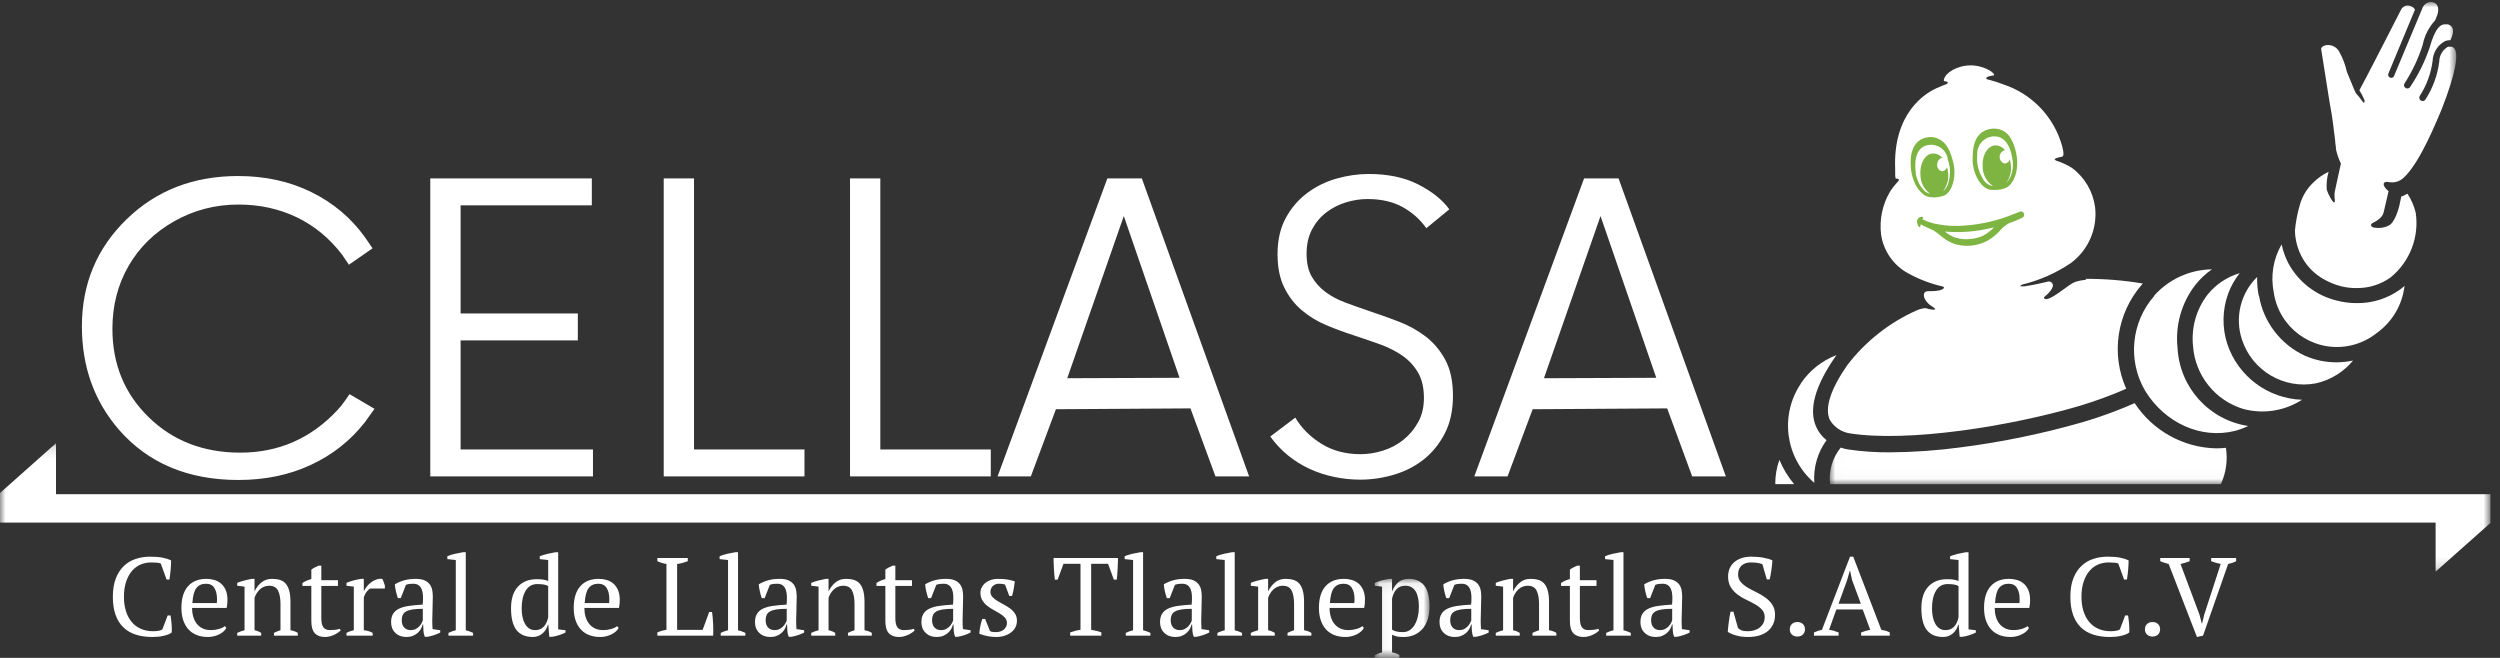 <svg xmlns="http://www.w3.org/2000/svg" xmlns:xlink="http://www.w3.org/1999/xlink" width="228" height="60" viewBox="0 0 228 60">
    <rect x="0" y="0" width="228" height="60" fill="#333333" stroke="none"/>
    <defs>
        <path id="ie7achxyoa" d="M0.007 0.004L57.146 0.004 57.146 43.982 0.007 43.982z"/>
        <path id="bms2njnj3c" d="M0 0.128L227.126 0.128 227.126 11.843 0 11.843z"/>
        <path id="csth4w6qte" d="M0.05 0.074L5.049 0.074 5.049 7.278 0.05 7.278z"/>
    </defs>
    <g fill="none" fill-rule="evenodd">
        <g>
            <g>
                <path fill="#FFF" d="M190.177 25.432c1.759-.01 3.515.132 5.25.427l-.093.1c-2.281 2.619-2.836 6.324-1.423 9.496-1.39.606-2.815 1.129-4.268 1.565-6.367 1.871-15.6 3.33-20.922 2.505-.775-.11-1.457-.568-1.85-1.246-.476-1.067.079-2.788 1.601-4.98 1.653-2.156 3.816-3.868 6.296-4.979.263-.12.544-.196.832-.22.719.22 1.21.206.612-.15-.597-.355-.875-.932-.711-1.23.07-.164.327-.164.44-.164 1.374.021 1.516-.37 1.217-.434-1.091-.248-2.142-.648-3.123-1.188-1.345-.724-2.267-2.044-2.483-3.557-.162-1.354.125-2.724.819-3.899.207-.325.446-.63.71-.91.2-.2.08-.285-.198-.285-.043-.142-.043-.42-.043-.42v-.455c-.213-5.086 2.739-6.886 3.692-7.327l.071-.035c.477-.221.811-.328.89-.363.327-.164.042-.264-.107-.27-.15-.008-.107-.136-.107-.136.128-.647 1.217-1.316 2.476-1.316.627.011 1.241.188 1.778.512.114.076.217.167.306.27.1.15-.106.15-.106.15-.62.071-.819.313-.278.398.41.107.815.237 1.21.392 2.62.85 4.644 2.953 5.392 5.605.192.74.178.982-.057 1.018-.071.014-.989.163-.427.363.501.16.98.384 1.423.668 1.14.86 1.888 2.142 2.077 3.557.227 1.966-.61 3.905-2.198 5.087-1.35.917-2.854 1.584-4.44 1.97-.177.057-.177.164-.177.164h.377c.299-.043 1.138-.185 2.134-.434.15-.04.307.02.391.15.3.37-.505 1.074-.597 1.145-.342.241-.029.306.092.306.69-.107 1.964-1.33 2.604-1.573.33-.103.672-.168 1.017-.192m-28.37 18.639c-.008-.757.12-1.509.377-2.22.33.805.784 1.554 1.344 2.22h-1.7" transform="translate(-597 -3332) translate(597 3332)"/>
                <path fill="#FFF" d="M196.472 26.947c1.343-1.494 3.25-2.358 5.258-2.383-.574.396-1.085.875-1.516 1.423-1.262 1.634-1.844 3.694-1.622 5.748.184 3.602 2.879 6.577 6.446 7.114-.399.193-.816.346-1.245.455-3.052.754-6.339-.711-8.153-3.657-1.62-2.768-1.282-6.265.84-8.671m-32.255 8.01c.792-1.189 1.937-2.099 3.272-2.604l-.12.157c-1.857 2.682-2.447 4.83-1.736 6.402.21.471.533.884.939 1.202-.819 1.126-1.214 2.504-1.117 3.892-2.64-2.268-3.17-6.151-1.23-9.042" transform="translate(-597 -3332) translate(597 3332)"/>
                <path fill="#FFF" d="M201.331 26.869c.754-.937 1.777-1.62 2.931-1.957-.444.558-.797 1.182-1.046 1.85-.542 1.479-.574 3.096-.092 4.596.983 2.96 3.705 4.995 6.822 5.1-1.593 1.028-3.548 1.33-5.378.833-2.545-.78-4.355-3.037-4.56-5.691-.186-1.689.288-3.384 1.323-4.731" transform="translate(-597 -3332) translate(597 3332)"/>
                <path fill="#FFF" d="M206.02 26.968c.407 2.408 1.978 4.459 4.197 5.478.897.392 1.866.595 2.845.598.517 0 1.032-.055 1.537-.164-.87 1.054-2.067 1.788-3.4 2.084-2.936.55-5.822-1.17-6.738-4.012-.658-2.006-.12-4.212 1.388-5.69-.011.567.037 1.134.142 1.692" transform="translate(-597 -3332) translate(597 3332)"/>
                <path fill="#FFF" d="M208.09 22.316c.124.581.325 1.143.597 1.672.918 1.718 2.525 2.962 4.418 3.422.603.16 1.225.238 1.85.234 1.395.017 2.76-.41 3.898-1.216.153-.111.3-.23.44-.356-.195 1.71-1.102 3.26-2.496 4.269-.808.656-1.777 1.084-2.806 1.24-3.178.477-6.142-1.712-6.62-4.89-.31-1.505-.056-3.072.711-4.403" transform="translate(-597 -3332) translate(597 3332)"/>
                <g transform="translate(-597 -3332) translate(597 3332) translate(166.864 .174)">
                    <mask id="daexo05klb" fill="#fff">
                        <use xlink:href="#ie7achxyoa"/>
                    </mask>
                    <path fill="#FFF" d="M36.14 40.667c.177 1.127.016 2.28-.463 3.315H.036c-.137-1.198.214-2.4.975-3.336.231.08.47.14.711.177 1.251.18 2.514.266 3.777.257 2.161-.017 4.319-.169 6.46-.456 3.815-.491 7.588-1.276 11.283-2.347 1.558-.465 3.086-1.028 4.574-1.686 1.651 2.522 4.441 4.066 7.455 4.126.29-.001.58-.018.868-.05M56.97 4.244c.412.498.135 2.276-1.174 5.598-.327.733-1.942 4.874-3.479 6.218-.33.305-.779.446-1.224.384-.768-.163-.704.349-.12.818-.135.605-.377 1.615-.442 1.907-.113.512-.633.797-.917.946-.066.03-.129.068-.185.114-.052.046-.07.12-.043.185.079.199.491.199.662.199.377.01.748-.091 1.067-.292.583-.455.903-1.963.903-2.027l.114-.541c.197-.066.386-.154.562-.263.346.527.601 1.11.754 1.722.337 2.247-.543 4.505-2.312 5.932-.902.637-1.983.97-3.087.954-.494.005-.987-.054-1.466-.178-3.948-1.117-4.147-4.454-4.147-5.08.073-.79.223-1.572.448-2.333.217-.785.648-1.495 1.245-2.049.399-.397.863-.722 1.373-.96-.15.527-.207 1.075-.17 1.622.134.441.59 1.288.71 1.152.122-.135-.113-.519.072-1.18.043-.164.156-.69.256-1.181l.256-1.167c-.2-.42-.352-.862-.455-1.316v-.185c-.04-.204-.063-.411-.072-.62-.092-.846-.277-2.311-.483-3.335 0 0-.768-4.788-.79-4.98-.021-.192.278-.377.64-.377.414.006.792.231.996.59.329.583.569 1.21.712 1.864.185.399.661 1.658.81 1.928.234.26.452.534.655.818.079.15.185.007.143-.156-.131-.319-.288-.626-.47-.918C48.923 6.968 52.153.63 52.153.63c.125-.181.327-.294.547-.306.14.004.276.04.399.107.125.055.225.157.277.284L50.95 6.55c-.031.09-.015.19.043.266.095.125.273.149.398.054.036-.027.064-.064.079-.107L53.967.794l.056-.129c.093-.362.403-.627.776-.661.092.001.183.016.27.043.555.185.455.825.356 1.116-.029.072-.121.306-.2.513-.58.626-.974 1.402-1.137 2.24-.39 1.224-.938 2.39-1.63 3.472-.019.022-.035.046-.047.072-.073.152-.008.335.145.407.153.073.335.008.407-.144.737-1.1 1.325-2.29 1.75-3.543.556-1.992 1.103-2.184 1.523-2.134h.164c.576.199.462.71.398.974-.048.16-.107.318-.178.47-.157-.007-.314.017-.462.07-.689.35-1.135 1.044-1.167 1.815-.146 1.133-.542 2.219-1.16 3.18-.098.138-.066.329.072.427.051.037.114.057.177.057.1 0 .192-.048.25-.129.676-1.04 1.109-2.219 1.266-3.45.002-.566.306-1.09.797-1.373h.348c.063.021.121.055.17.1l.058.043" mask="url(#daexo05klb)"/>
                </g>
                <path fill="#FFF" d="M183.98 18.802c-.028.12.086.206.164.206.268.033.518.153.712.342.076.077.126.176.142.284v.007c0 .063.05.114.114.114.048.003.094-.015.128-.05.026-.026.042-.062.042-.1-.04-.37-.28-.687-.626-.825-.14-.055-.29-.086-.44-.092-.05 0-.235 0-.235.12" transform="translate(-597 -3332) translate(597 3332)"/>
                <path fill="#7EB441" d="M174.384 13.744c-.118.464-.159.945-.121 1.423.02.473.12.94.299 1.38.176.463.47.873.853 1.188.192.141.418.227.655.249.203.029.409.029.612 0 .18-.029.357-.066.533-.114.811-.256 1.238-1.743.932-3.01-.277-1.152-.654-1.991-1.6-2.29-.098-.032-.198-.053-.3-.064-.385-.036-.773.048-1.11.242-.378.245-.646.627-.746 1.067m.341 1.97c-.1-.555-.241-2.34 1.124-2.56.807-.138 1.58.376 1.765 1.173v.093c.196.51.262 1.06.192 1.6-.019.183-.054.364-.107.541-.072.325-.256.615-.52.818.387-.474.56-1.087.477-1.693-.015-.183-.048-.364-.1-.54-.039.224-.227.392-.455.405-.288-.064-.478-.34-.434-.633.015-.328.22-.584.47-.584-.22-.275-.56-.426-.91-.405-.698.057-1.181.96-1.089 2.006.02.658.343 1.27.875 1.657-.144-.022-.28-.078-.398-.163-.323-.271-.568-.622-.712-1.017-.087-.212-.154-.43-.199-.655m8.693.932c.299-.404.483-.88.534-1.38.062-.474.04-.956-.064-1.423-.089-.464-.252-.911-.484-1.323-.22-.405-.59-.706-1.032-.84-.387-.103-.796-.086-1.173.05-.1.036-.195.08-.285.135-.86.513-.996 1.452-.996 2.647.029 1.316.847 2.689 1.722 2.689.187.01.374.01.562 0 .21-.015.419-.058.619-.128.23-.082.434-.225.59-.413m.164-2.134c.025.237.025.475 0 .712-.041.426-.196.834-.448 1.18-.037.044-.077.085-.121.121.328-.465.47-1.036.398-1.6-.015-.183-.049-.364-.1-.54-.045.226-.238.393-.47.405-.217-.065-.384-.242-.436-.463-.08-.34.132-.681.473-.761-.218-.284-.56-.446-.918-.434-.712.064-1.21.968-1.117 2.013.019.677.363 1.302.925 1.68h-.079c-.38-.093-.698-.355-.86-.712-.098-.158-.182-.325-.25-.498-.212-.508-.293-1.06-.234-1.608v-.092c-.015-.823.604-1.52 1.423-1.601 1.422-.142 1.75 1.636 1.8 2.205m-8.338 5.13c-.145.027-.271.118-.341.248-.04.125-.04.26 0 .384.035.15.135.328.213.306.078-.021.078-.128.078-.256.363.207 1.046.477 1.146.534.165.099.322.21.47.334.244.21.5.404.767.584.378.235.799.392 1.238.462.87.134 1.761-.024 2.533-.448.389-.234.744-.521 1.053-.854.237-.289.527-.53.853-.711.4-.132.79-.291 1.167-.477.132-.048.22-.173.22-.313 0-.034-.007-.067-.019-.098-.06-.154-.232-.231-.386-.172l-.185.085-.37.142c-1.397.573-2.876.924-4.382 1.039-.913.088-1.834.038-2.732-.15-.365-.076-.72-.193-1.06-.348l-.156-.085.057-.057c.064-.05.02-.164-.128-.164m3.172 1.942c-.381-.128-.736-.326-1.045-.583 1.507.127 3.026-.005 4.489-.391-.303.322-.659.59-1.053.79-.372.163-.77.259-1.174.284-.41.042-.822.003-1.217-.114" transform="translate(-597 -3332) translate(597 3332)"/>
                <g transform="translate(-597 -3332) translate(597 3332) translate(0 40.292)">
                    <mask id="p0g5ykjcwd" fill="#fff">
                        <use xlink:href="#bms2njnj3c"/>
                    </mask>
                    <path fill="#FFF" d="M5.107 0.128L5.107 4.777 227.126 4.777 227.126 7.401 222.128 11.843 222.128 7.369 0 7.369 0 4.668z" mask="url(#p0g5ykjcwd)"/>
                </g>
                <path fill="#FFF" d="M42.006 40.989L54.079 40.989 54.079 43.445 39.242 43.445 39.242 16.272 53.974 16.272 53.974 18.729 42.006 18.729 42.006 28.587 52.698 28.587 52.698 31.044 42.006 31.044zM63.294 40.989L73.368 40.989 73.368 43.445 60.531 43.445 60.531 16.272 63.294 16.272zM80.285 40.989L90.359 40.989 90.359 43.445 77.522 43.445 77.522 16.272 80.285 16.272zM97.332 34.494l10.242-.039-5.083-14.752-5.159 14.79zm-3.32 8.951h-3.031l10.009-27.173h3.146l9.783 27.173h-3.07l-2.28-6.2-12.269.077-2.287 6.123zM140.81 34.494l10.242-.039-5.083-14.752-5.16 14.79zm-3.32 8.951h-3.032l10.01-27.173h3.145l9.783 27.173h-3.07l-2.28-6.2-12.268.077-2.288 6.123zM130.082 20.812c-.564-.799-1.287-1.442-2.17-1.93-.882-.486-1.949-.73-3.199-.73-.638 0-1.287.1-1.95.3-.661.2-1.262.506-1.801.918-.54.412-.975.93-1.306 1.555-.33.624-.496 1.362-.496 2.21 0 .85.158 1.55.476 2.099.318.55.74 1.018 1.265 1.405.526.387 1.125.706 1.798.955.672.25 1.375.5 2.109.75.904.3 1.815.624 2.732.974.917.35 1.742.805 2.476 1.367.733.563 1.332 1.274 1.797 2.136.464.862.697 1.955.697 3.279 0 1.324-.249 2.467-.744 3.428-.496.962-1.14 1.755-1.93 2.38-.793.624-1.697 1.086-2.714 1.386-1.018.3-2.041.45-3.071.45-.785 0-1.57-.082-2.354-.244-.785-.163-1.532-.406-2.243-.73-.712-.325-1.373-.737-1.986-1.237-.613-.5-1.153-1.074-1.618-1.724l2.28-1.723c.564.95 1.354 1.742 2.372 2.379 1.017.637 2.212.955 3.586.955.662 0 1.336-.105 2.022-.318.687-.212 1.306-.537 1.858-.974.551-.437 1.005-.975 1.36-1.612.356-.636.534-1.38.534-2.229 0-.924-.178-1.692-.534-2.304-.355-.612-.827-1.124-1.415-1.537-.589-.412-1.264-.755-2.023-1.03-.76-.274-1.558-.55-2.39-.824-.86-.275-1.705-.587-2.538-.937-.834-.35-1.582-.806-2.244-1.368-.662-.562-1.195-1.255-1.6-2.08-.404-.824-.606-1.835-.606-3.034 0-1.274.25-2.373.754-3.297.502-.924 1.158-1.686 1.967-2.286.81-.6 1.704-1.036 2.685-1.311.98-.275 1.949-.413 2.905-.413 1.766 0 3.273.319 4.524.956 1.25.637 2.194 1.393 2.832 2.267l-2.097 1.723zM33.27 38.517c-1.316 1.675-2.957 2.97-4.925 3.885-1.967.915-4.165 1.372-6.594 1.372-4.617 0-8.259-1.537-10.926-4.61-2.237-2.596-3.356-5.73-3.356-9.402 0-3.864 1.355-7.115 4.064-9.752 2.71-2.638 6.104-3.956 10.183-3.956 2.464 0 4.688.487 6.674 1.462 1.985.975 3.612 2.341 4.88 4.1l.706 1.032-2.154 1.494-.633-.93c-1.148-1.495-2.527-2.628-4.135-3.4-1.61-.77-3.377-1.157-5.303-1.157-2.105 0-4.054.506-5.849 1.516-1.794 1.011-3.184 2.369-4.171 4.073-.987 1.705-1.48 3.622-1.48 5.75 0 3.219 1.103 5.904 3.31 8.057 2.207 2.153 4.99 3.23 8.352 3.23 3.5 0 6.46-1.299 8.877-3.896.237-.255.455-.527.654-.813l.434-.625 2.275 1.336-.883 1.234zM15.29 56.13h.263c.034.19.064.428.091.714.027.287.034.565.02.835-.101.08-.222.147-.364.197-.142.05-.292.093-.45.127-.159.033-.32.057-.486.07-.165.014-.322.02-.47.02-.567 0-1.073-.072-1.518-.217-.445-.145-.822-.366-1.128-.663-.307-.296-.543-.676-.709-1.138-.165-.462-.247-1.01-.247-1.644 0-.661.09-1.223.273-1.685.182-.462.428-.84.738-1.133.31-.294.671-.508 1.083-.643.411-.134.843-.202 1.295-.202.445 0 .82.029 1.123.086.304.058.57.143.8.258 0 .108-.004.235-.01.38-.007.145-.017.298-.031.46-.013.162-.03.32-.05.476-.02.155-.041.296-.061.424h-.263l-.526-1.457c-.074-.04-.197-.067-.369-.08-.171-.014-.341-.02-.51-.02-.336 0-.653.062-.953.187-.299.124-.561.317-.786.576-.226.26-.406.587-.54.982-.135.394-.202.858-.202 1.39 0 .48.06.913.182 1.301.12.388.296.719.525.992.228.273.507.482.837.627.33.145.703.218 1.12.218.222 0 .407-.017.555-.051.148-.034.245-.077.292-.132l.476-1.254zM18.79 53.237c-.384 0-.677.13-.88.39-.202.26-.323.716-.364 1.37h2.226c.007-.06.012-.12.015-.177.004-.057.006-.112.006-.167 0-.431-.081-.775-.243-1.031-.162-.257-.415-.385-.76-.385zm1.853 4.027c-.055.115-.139.223-.253.324-.115.101-.247.189-.395.263-.149.074-.31.133-.486.177-.175.044-.354.066-.536.066-.398 0-.749-.063-1.052-.187-.304-.125-.557-.304-.76-.537-.202-.232-.355-.51-.46-.834-.104-.324-.156-.688-.156-1.093 0-.864.198-1.521.597-1.973.397-.452.96-.678 1.69-.678.235 0 .468.032.698.096.229.064.433.17.612.319.178.148.324.345.435.591.111.247.167.552.167.916 0 .115-.005.231-.016.35-.01.117-.028.244-.055.379h-3.157c0 .283.035.548.106.794s.177.46.319.643c.142.182.32.325.536.43.216.104.469.156.76.156.235 0 .475-.033.718-.1.242-.068.424-.156.546-.264l.142.162zM27.159 57.972h-2.176v-.253c.182-.094.381-.175.597-.242v-2.398c0-.513-.074-.918-.222-1.215-.149-.296-.419-.445-.81-.445-.168 0-.325.03-.47.091-.145.06-.274.144-.385.248-.111.105-.207.223-.288.354-.081.132-.145.268-.192.41v2.955c.208.04.411.121.607.242v.253h-2.186v-.253c.169-.087.391-.168.668-.242V53.5l-.668-.08v-.264c.175-.074.378-.142.607-.202.23-.061.469-.115.719-.162h.253v1.133h.01c.141-.31.345-.577.612-.8.266-.222.588-.333.966-.333.27 0 .511.032.724.096.212.064.39.177.53.339.142.162.25.38.325.652.074.274.11.62.11 1.038v2.56c.27.047.493.128.669.242v.253zM27.584 53.167c.256-.167.526-.285.81-.355v-.86c.087-.074.19-.14.308-.197.118-.058.234-.113.349-.167h.253v1.325h1.517v.526h-1.517v2.92c0 .403.064.688.192.856.128.168.32.252.577.252.121 0 .273-.009.455-.026s.337-.049.466-.096l.07.152c-.054.06-.13.125-.227.192-.098.068-.21.132-.334.192-.125.06-.262.112-.41.152-.148.04-.3.06-.455.06-.405 0-.714-.114-.926-.342-.213-.228-.319-.597-.319-1.108V53.44h-.81v-.272zM33.756 53.672c-.075.04-.167.123-.278.248-.112.125-.212.309-.299.551v3.006c.135.013.27.038.405.075.134.038.27.093.404.167v.253H31.6v-.253c.122-.067.236-.118.345-.151.107-.034.215-.064.323-.091V53.5l-.668-.081v-.263c.216-.094.439-.17.668-.227.23-.058.449-.103.658-.137h.253v1.072h.04c.061-.135.147-.27.259-.404.11-.135.239-.257.384-.365.145-.107.304-.19.475-.248.172-.057.35-.075.532-.055.047.088.089.184.126.288.037.105.073.214.106.33v.262h-1.345zM37.469 57.467c.168 0 .317-.034.445-.102.128-.067.236-.148.324-.243.087-.094.158-.19.212-.288.054-.098.091-.18.112-.248v-1.062c-.392 0-.712.02-.962.06-.25.041-.445.105-.586.193-.142.087-.24.197-.294.329-.054.131-.08.281-.08.45 0 .29.073.514.222.673.148.158.35.238.607.238m1.953-.82c0 .148.003.276.01.384l.02.344.698.102v.212c-.169.088-.356.166-.561.233-.206.067-.403.118-.592.152h-.253c-.068-.156-.108-.326-.122-.511-.013-.186-.023-.39-.03-.613h-.05c-.027.136-.08.272-.157.41-.078.139-.18.262-.304.37-.125.108-.272.195-.44.263-.169.067-.36.1-.577.1-.411 0-.747-.124-1.006-.374-.26-.249-.39-.576-.39-.981 0-.31.062-.565.187-.764.125-.199.309-.356.552-.47.242-.115.542-.198.9-.248.358-.051.772-.09 1.245-.117.026-.29.035-.551.025-.784-.01-.233-.047-.432-.111-.597-.065-.165-.159-.293-.284-.384-.125-.092-.288-.137-.49-.137-.095 0-.201.005-.32.015-.117.01-.234.04-.348.086l-.476 1.214h-.263c-.068-.202-.126-.41-.177-.627-.05-.216-.083-.428-.096-.637.256-.156.541-.277.855-.365.313-.087.663-.131 1.047-.131.344 0 .619.049.825.146.206.098.362.225.47.38.108.155.18.327.213.516s.05.378.05.567c0 .404-.008.794-.025 1.168-.017.375-.025.734-.025 1.078M43.145 57.972H40.9v-.253c.223-.107.445-.188.668-.242v-6.405l-.77-.081v-.263c.176-.081.395-.152.658-.213.264-.06.52-.111.77-.152h.252v7.114c.223.054.446.135.668.242v.253zM48.801 57.467c.33 0 .594-.105.79-.314.195-.21.33-.493.404-.85V53.45c-.115-.068-.25-.115-.404-.142-.156-.027-.355-.04-.597-.04-.46 0-.81.2-1.053.601-.243.402-.364.936-.364 1.604 0 .277.023.535.07.774.048.24.122.45.223.632.102.183.228.326.38.43.152.105.335.158.551.158zm1.164-.496c-.034.148-.091.29-.172.425-.081.135-.18.254-.299.359-.118.105-.253.187-.404.248-.152.06-.316.09-.491.09-.668 0-1.167-.212-1.498-.637-.33-.425-.495-1.086-.495-1.983 0-.863.21-1.52.632-1.973.421-.452.99-.678 1.705-.678.25 0 .445.012.587.036.141.023.296.065.465.126v-1.912l-.769-.081v-.263c.196-.081.423-.152.683-.213.26-.06.508-.111.744-.152h.253v7.033l.668.08v.213c-.196.095-.398.175-.607.243-.21.067-.415.115-.618.142h-.253l-.09-1.103h-.041zM54.569 53.237c-.385 0-.678.13-.88.39-.203.26-.324.716-.365 1.37h2.226c.007-.06.012-.12.015-.177.004-.057.006-.112.006-.167 0-.431-.081-.775-.244-1.031-.161-.257-.414-.385-.758-.385zm1.851 4.027c-.054.115-.138.223-.253.324-.114.101-.246.189-.394.263-.149.074-.31.133-.486.177-.175.044-.354.066-.536.066-.398 0-.749-.063-1.052-.187-.304-.125-.557-.304-.76-.537-.202-.232-.355-.51-.46-.834-.104-.324-.156-.688-.156-1.093 0-.864.198-1.521.597-1.973.397-.452.96-.678 1.69-.678.235 0 .468.032.697.096.23.064.434.17.613.319.178.148.323.345.435.591.111.247.167.552.167.916 0 .115-.005.231-.016.35-.01.117-.028.244-.055.379h-3.157c0 .283.035.548.106.794.07.246.177.46.319.643.142.182.32.325.536.43.216.104.469.156.759.156.236 0 .476-.033.718-.1.243-.068.425-.156.547-.264l.141.162zM59.952 50.89h2.772v.293c-.162.06-.324.113-.486.157-.162.044-.323.076-.485.096v6.01h2.327l.597-1.629h.263c.02.142.039.305.056.49.016.186.03.379.04.577.01.2.015.394.015.583 0 .188-.003.357-.01.505h-5.09v-.293c.163-.074.31-.128.446-.162.135-.034.263-.06.384-.081v-6c-.155-.027-.303-.062-.445-.106-.142-.044-.27-.093-.384-.147v-.294zM67.975 57.972H65.73v-.253c.223-.107.445-.188.668-.242v-6.405l-.77-.081v-.263c.176-.081.395-.152.658-.213.264-.06.52-.111.77-.152h.252v7.114c.223.054.446.135.668.242v.253zM70.657 57.467c.168 0 .316-.034.445-.102.128-.067.236-.148.324-.243.087-.094.158-.19.212-.288.054-.098.091-.18.111-.248v-1.062c-.391 0-.711.02-.96.06-.25.041-.446.105-.588.193-.141.087-.24.197-.293.329-.054.131-.081.281-.081.45 0 .29.074.514.223.673.148.158.35.238.607.238m1.952-.82c0 .148.004.276.01.384.007.108.014.223.02.344l.699.102v.212c-.169.088-.356.166-.562.233-.205.067-.403.118-.592.152h-.252c-.068-.156-.109-.326-.122-.511-.014-.186-.024-.39-.03-.613h-.05c-.028.136-.08.272-.158.41-.077.139-.179.262-.303.37-.125.108-.272.195-.44.263-.169.067-.361.1-.577.1-.412 0-.747-.124-1.007-.374-.26-.249-.39-.576-.39-.981 0-.31.063-.565.188-.764.124-.199.308-.356.551-.47.243-.115.543-.198.9-.248.358-.051.773-.09 1.245-.117.027-.29.036-.551.025-.784-.01-.233-.047-.432-.11-.597-.065-.165-.16-.293-.284-.384-.125-.092-.288-.137-.49-.137-.095 0-.202.005-.32.015-.118.01-.234.04-.349.086l-.475 1.214h-.263c-.068-.202-.127-.41-.177-.627-.05-.216-.083-.428-.096-.637.256-.156.541-.277.854-.365.314-.087.663-.131 1.048-.131.344 0 .619.049.824.146.206.098.363.225.471.38.108.155.179.327.212.516.034.189.051.378.051.567 0 .404-.009.794-.025 1.168-.017.375-.026.734-.026 1.078M79.51 57.972h-2.175v-.253c.182-.094.38-.175.597-.242v-2.398c0-.513-.075-.918-.223-1.215-.148-.296-.418-.445-.81-.445-.168 0-.325.03-.47.091-.145.06-.273.144-.384.248-.112.105-.208.223-.289.354-.08.132-.145.268-.192.41v2.955c.209.04.411.121.607.242v.253h-2.186v-.253c.169-.087.392-.168.668-.242V53.5l-.668-.08v-.264c.176-.074.378-.142.607-.202.23-.061.47-.115.719-.162h.253v1.133h.01c.142-.31.346-.577.612-.8.266-.222.589-.333.967-.333.269 0 .51.032.723.096.212.064.39.177.531.339.142.162.25.38.324.652.074.274.111.62.111 1.038v2.56c.27.047.493.128.668.242v.253zM79.935 53.167c.256-.167.526-.285.81-.355v-.86c.087-.074.19-.14.308-.197.118-.058.234-.113.35-.167h.252v1.325h1.518v.526h-1.518v2.92c0 .403.064.688.192.856.128.168.32.252.577.252.121 0 .273-.009.455-.026s.338-.049.466-.096l.07.152c-.053.06-.13.125-.227.192-.098.068-.21.132-.334.192-.125.06-.261.112-.41.152-.148.04-.3.06-.455.06-.405 0-.713-.114-.926-.342-.212-.228-.318-.597-.318-1.108V53.44h-.81v-.272zM85.834 57.467c.168 0 .317-.034.445-.102.128-.067.236-.148.324-.243.087-.094.158-.19.212-.288.054-.098.091-.18.112-.248v-1.062c-.392 0-.712.02-.962.06-.25.041-.445.105-.586.193-.142.087-.24.197-.294.329-.054.131-.08.281-.08.45 0 .29.073.514.222.673.148.158.35.238.607.238m1.953-.82c0 .148.003.276.01.384l.02.344.698.102v.212c-.169.088-.356.166-.561.233-.206.067-.403.118-.592.152h-.253c-.068-.156-.108-.326-.122-.511-.013-.186-.023-.39-.03-.613h-.05c-.027.136-.08.272-.157.41-.078.139-.18.262-.304.37-.125.108-.272.195-.44.263-.169.067-.36.1-.577.1-.411 0-.747-.124-1.006-.374-.26-.249-.39-.576-.39-.981 0-.31.062-.565.187-.764.125-.199.308-.356.552-.47.242-.115.542-.198.9-.248.358-.051.772-.09 1.245-.117.026-.29.035-.551.025-.784-.01-.233-.047-.432-.111-.597-.065-.165-.159-.293-.284-.384-.125-.092-.288-.137-.49-.137-.095 0-.201.005-.32.015-.117.01-.234.04-.348.086l-.476 1.214h-.263c-.068-.202-.126-.41-.177-.627-.05-.216-.083-.428-.096-.637.256-.156.541-.277.855-.365.313-.087.663-.131 1.047-.131.344 0 .619.049.825.146.206.098.362.225.47.38.108.155.18.327.213.516s.05.378.05.567c0 .404-.008.794-.025 1.168-.017.375-.025.734-.025 1.078M91.834 56.819c0-.189-.06-.35-.177-.48-.118-.132-.268-.255-.45-.37-.183-.115-.376-.226-.582-.334-.206-.108-.4-.234-.582-.38-.182-.144-.332-.311-.45-.5s-.177-.422-.177-.698c0-.183.042-.351.126-.506.084-.155.197-.289.34-.4.14-.111.306-.199.495-.263s.391-.096.607-.096c.364 0 .663.02.896.06.232.04.456.098.672.172-.026.217-.059.434-.096.653-.037.22-.09.444-.157.673h-.253l-.384-1.032c-.081-.034-.172-.056-.273-.066-.101-.01-.206-.015-.314-.015-.121 0-.228.022-.319.066-.09.044-.168.1-.232.167s-.113.145-.147.232c-.034.088-.05.176-.05.263 0 .183.058.34.176.47.118.132.269.254.45.365.183.112.377.221.583.33.205.107.4.228.581.363.182.135.333.292.45.471.119.179.178.393.178.642 0 .23-.05.435-.147.618-.098.182-.233.337-.405.465-.172.128-.37.228-.597.299-.226.07-.467.106-.723.106-.29 0-.557-.026-.8-.076-.242-.05-.495-.123-.758-.218.013-.242.043-.477.09-.703.048-.226.108-.443.183-.653h.253l.445 1.103c.074.054.163.085.268.091.105.007.2.01.288.01.297 0 .537-.08.719-.242.182-.162.273-.358.273-.587M100.445 57.972H97.6v-.293c.149-.054.299-.101.45-.142.152-.04.316-.074.491-.1v-6.021h-1.548l-.536 1.447h-.253c-.02-.135-.037-.289-.05-.46-.014-.173-.026-.348-.036-.527-.01-.179-.019-.354-.025-.526-.007-.172-.01-.326-.01-.46h5.878c0 .134-.003.286-.01.455-.007.168-.015.342-.026.521l-.03.526c-.01.172-.026.329-.046.47h-.266l-.532-1.446h-1.538v6.02c.175.034.339.068.49.101.152.034.299.081.44.142v.293zM104.917 57.972h-2.246v-.253c.222-.107.445-.188.667-.242v-6.405l-.769-.081v-.263c.176-.081.395-.152.658-.213.263-.06.52-.111.769-.152h.253v7.114c.223.054.445.135.668.242v.253zM107.598 57.467c.169 0 .317-.034.445-.102.128-.067.236-.148.324-.243.088-.094.159-.19.213-.288.053-.098.09-.18.11-.248v-1.062c-.39 0-.711.02-.96.06-.25.041-.446.105-.587.193-.142.087-.24.197-.294.329-.054.131-.08.281-.08.45 0 .29.073.514.222.673.148.158.35.238.607.238m1.953-.82c0 .148.003.276.01.384.007.108.014.223.02.344l.698.102v.212c-.168.088-.356.166-.561.233-.206.067-.403.118-.592.152h-.253c-.067-.156-.108-.326-.121-.511-.014-.186-.024-.39-.03-.613h-.051c-.027.136-.08.272-.157.41-.078.139-.18.262-.304.37-.125.108-.271.195-.44.263-.169.067-.36.1-.577.1-.411 0-.747-.124-1.006-.374-.26-.249-.39-.576-.39-.981 0-.31.062-.565.187-.764.125-.199.309-.356.552-.47.242-.115.542-.198.9-.248.358-.051.772-.09 1.245-.117.027-.29.035-.551.025-.784-.01-.233-.047-.432-.111-.597-.064-.165-.159-.293-.284-.384-.125-.092-.288-.137-.49-.137-.095 0-.201.005-.32.015-.117.01-.233.04-.348.086l-.476 1.214h-.263c-.067-.202-.126-.41-.177-.627-.05-.216-.083-.428-.096-.637.256-.156.541-.277.855-.365.314-.087.663-.131 1.047-.131.344 0 .62.049.825.146.206.098.362.225.47.38.108.155.18.327.213.516s.05.378.05.567c0 .404-.008.794-.025 1.168-.017.375-.025.734-.025 1.078M113.274 57.972h-2.246v-.253c.223-.107.445-.188.668-.242v-6.405l-.77-.081v-.263c.176-.081.396-.152.658-.213.264-.06.52-.111.77-.152h.252v7.114c.223.054.446.135.668.242v.253zM119.598 57.972h-2.175v-.253c.182-.094.38-.175.597-.242v-2.398c0-.513-.075-.918-.223-1.215-.148-.296-.418-.445-.81-.445-.168 0-.325.03-.47.091-.145.06-.273.144-.384.248-.112.105-.208.223-.289.354-.08.132-.145.268-.192.41v2.955c.209.04.411.121.607.242v.253h-2.185v-.253c.168-.087.39-.168.668-.242V53.5l-.668-.08v-.264c.175-.074.377-.142.607-.202.229-.061.468-.115.718-.162h.253v1.133h.01c.142-.31.346-.577.612-.8.267-.222.589-.333.967-.333.27 0 .51.032.723.096.213.064.39.177.531.339.142.162.25.38.324.652.074.274.111.62.111 1.038v2.56c.27.047.493.128.668.242v.253zM122.533 53.237c-.385 0-.678.13-.88.39-.203.26-.325.716-.365 1.37h2.226c.007-.06.012-.12.015-.177.003-.057.005-.112.005-.167 0-.431-.08-.775-.243-1.031-.162-.257-.415-.385-.758-.385zm1.851 4.027c-.054.115-.138.223-.253.324-.115.101-.246.189-.394.263-.149.074-.31.133-.486.177-.175.044-.354.066-.537.066-.398 0-.748-.063-1.052-.187-.303-.125-.556-.304-.759-.537-.202-.232-.355-.51-.46-.834-.105-.324-.157-.688-.157-1.093 0-.864.2-1.521.597-1.973.398-.452.961-.678 1.69-.678.236 0 .469.032.698.096.23.064.433.17.612.319.179.148.324.345.435.591.112.247.167.552.167.916 0 .115-.005.231-.015.35-.01.117-.029.244-.055.379h-3.158c0 .283.036.548.107.794.07.246.177.46.319.643.141.182.32.325.536.43.216.104.468.156.759.156.236 0 .475-.033.718-.1.243-.068.425-.156.547-.264l.141.162z" transform="translate(-597 -3332) translate(597 3332)"/>
                <g transform="translate(-597 -3332) translate(597 3332) translate(125.325 52.718)">
                    <mask id="uotjdvw9vf" fill="#fff">
                        <use xlink:href="#csth4w6qte"/>
                    </mask>
                    <path fill="#FFF" d="M2.833.701c-.33 0-.594.105-.79.314-.195.209-.333.496-.414.86v2.833c.121.074.258.13.41.167.151.037.349.056.591.056.223 0 .424-.058.603-.173.178-.114.33-.276.455-.485.125-.21.22-.454.288-.734.068-.28.101-.588.101-.926 0-.276-.022-.53-.065-.763-.044-.233-.115-.436-.213-.608-.098-.172-.226-.305-.384-.4-.159-.094-.353-.141-.582-.141zm-.536 6.577H.05v-.253c.23-.108.452-.189.668-.243v-6L.05.701V.438C.266.344.487.268.713.21.94.153 1.16.108 1.376.074h.253v1.133h.01c.135-.344.324-.619.567-.825.242-.205.56-.308.95-.308.6 0 1.066.199 1.397.597.33.398.496 1.045.496 1.942 0 .425-.056.81-.167 1.154-.111.344-.27.634-.476.87-.206.236-.455.418-.748.546-.294.129-.62.193-.977.193-.25 0-.445-.015-.587-.046-.141-.03-.297-.082-.465-.157v1.61c.108.013.216.038.324.075.107.037.222.093.344.167v.253z" mask="url(#uotjdvw9vf)"/>
                </g>
                <path fill="#FFF" d="M133.086 57.467c.168 0 .317-.034.445-.102.128-.067.236-.148.324-.243.087-.094.158-.19.212-.288.054-.098.091-.18.112-.248v-1.062c-.392 0-.712.02-.962.06-.25.041-.445.105-.587.193-.141.087-.239.197-.293.329-.054.131-.08.281-.08.45 0 .29.073.514.222.673.148.158.35.238.607.238m1.953-.82c0 .148.003.276.01.384l.02.344.698.102v.212c-.169.088-.356.166-.561.233-.206.067-.404.118-.593.152h-.252c-.068-.156-.108-.326-.122-.511-.013-.186-.023-.39-.03-.613h-.05c-.028.136-.08.272-.158.41-.077.139-.178.262-.303.37-.125.108-.272.195-.44.263-.169.067-.361.1-.577.1-.412 0-.747-.124-1.007-.374-.26-.249-.39-.576-.39-.981 0-.31.063-.565.188-.764.125-.199.308-.356.551-.47.243-.115.543-.198.9-.248.358-.051.773-.09 1.245-.117.027-.29.036-.551.026-.784-.01-.233-.048-.432-.112-.597-.064-.165-.158-.293-.283-.384-.125-.092-.288-.137-.49-.137-.095 0-.201.005-.32.015-.117.01-.234.04-.348.086l-.476 1.214h-.263c-.068-.202-.127-.41-.177-.627-.05-.216-.083-.428-.096-.637.256-.156.541-.277.855-.365.313-.087.663-.131 1.047-.131.344 0 .619.049.825.146.205.098.362.225.47.38.108.155.179.327.213.516.033.189.05.378.05.567 0 .404-.008.794-.025 1.168-.017.375-.025.734-.025 1.078M141.94 57.972h-2.176v-.253c.182-.094.38-.175.597-.242v-2.398c0-.513-.075-.918-.223-1.215-.148-.296-.418-.445-.81-.445-.168 0-.325.03-.47.091-.145.06-.273.144-.384.248-.112.105-.208.223-.289.354-.08.132-.145.268-.192.41v2.955c.209.04.412.121.607.242v.253h-2.185v-.253c.168-.087.39-.168.668-.242V53.5l-.668-.08v-.264c.175-.074.377-.142.607-.202.229-.061.468-.115.718-.162h.253v1.133h.01c.142-.31.346-.577.612-.8.267-.222.589-.333.967-.333.27 0 .51.032.723.096.213.064.39.177.531.339.142.162.25.38.324.652.074.274.111.62.111 1.038v2.56c.27.047.493.128.668.242v.253zM142.364 53.167c.256-.167.526-.285.81-.355v-.86c.087-.074.19-.14.308-.197.118-.058.235-.113.35-.167h.252v1.325h1.518v.526h-1.518v2.92c0 .403.064.688.192.856.129.168.32.252.577.252.122 0 .274-.009.456-.026s.337-.049.465-.096l.07.152c-.053.06-.13.125-.227.192-.098.068-.21.132-.334.192-.125.06-.261.112-.41.152-.148.04-.3.06-.455.06-.404 0-.713-.114-.926-.342-.212-.228-.318-.597-.318-1.108V53.44h-.81v-.272zM148.729 57.972h-2.247v-.253c.223-.107.446-.188.668-.242v-6.405l-.769-.081v-.263c.176-.081.395-.152.658-.213.263-.06.52-.111.769-.152h.253v7.114c.222.054.445.135.668.242v.253zM151.41 57.467c.168 0 .317-.034.445-.102.128-.067.236-.148.324-.243.087-.094.158-.19.212-.288.054-.098.091-.18.112-.248v-1.062c-.392 0-.712.02-.962.06-.25.041-.445.105-.586.193-.142.087-.24.197-.294.329-.054.131-.08.281-.08.45 0 .29.073.514.222.673.148.158.35.238.607.238m1.953-.82c0 .148.003.276.01.384l.02.344.698.102v.212c-.169.088-.356.166-.561.233-.206.067-.404.118-.592.152h-.253c-.068-.156-.108-.326-.122-.511-.013-.186-.023-.39-.03-.613h-.05c-.028.136-.08.272-.158.41-.077.139-.178.262-.303.37-.125.108-.272.195-.44.263-.169.067-.361.1-.577.1-.412 0-.747-.124-1.007-.374-.26-.249-.39-.576-.39-.981 0-.31.063-.565.188-.764.125-.199.308-.356.551-.47.243-.115.543-.198.901-.248.357-.051.772-.09 1.245-.117.026-.29.035-.551.025-.784-.01-.233-.047-.432-.112-.597-.064-.165-.158-.293-.283-.384-.125-.092-.288-.137-.49-.137-.095 0-.201.005-.32.015-.117.01-.234.04-.348.086l-.476 1.214h-.263c-.068-.202-.127-.41-.177-.627-.05-.216-.083-.428-.096-.637.256-.156.541-.277.855-.365.313-.087.663-.131 1.047-.131.344 0 .619.049.825.146.206.098.362.225.47.38.108.155.179.327.213.516.033.189.05.378.05.567 0 .404-.008.794-.025 1.168-.017.375-.025.734-.025 1.078M158.503 57.274c.08.081.185.15.314.208.127.057.32.086.576.086.216 0 .418-.03.607-.086.19-.058.353-.142.491-.253.138-.112.248-.247.329-.405.08-.159.121-.339.121-.541 0-.27-.083-.496-.248-.678-.165-.183-.37-.344-.617-.486-.246-.142-.514-.28-.804-.415-.29-.135-.559-.295-.805-.48-.246-.186-.452-.408-.617-.668-.165-.26-.248-.585-.248-.977 0-.283.05-.536.152-.759.101-.222.244-.411.43-.566.185-.155.406-.275.663-.36.256-.084.543-.126.86-.126.411 0 .787.032 1.128.096.34.064.609.144.804.238 0 .115-.008.248-.025.4-.017.151-.037.308-.06.47-.024.162-.05.319-.077.47-.027.152-.054.286-.08.4h-.264l-.404-1.386c-.123-.054-.278-.094-.465-.121-.187-.027-.386-.04-.597-.04-.347 0-.627.095-.838.288-.21.192-.316.46-.316.804 0 .277.083.51.25.698.165.19.374.358.625.506.251.149.521.292.81.43.288.138.558.299.809.48.25.183.46.399.626.648.166.25.25.56.25.931 0 .304-.056.58-.168.83-.111.25-.271.462-.48.637-.21.176-.466.31-.77.405-.303.095-.647.142-1.031.142-.425 0-.807-.05-1.144-.152-.337-.101-.577-.209-.718-.324.007-.114.018-.253.035-.415.017-.162.037-.329.061-.5.024-.172.049-.34.076-.501.027-.162.054-.3.08-.415h.264l.415 1.487zM163.228 57.396c0-.203.064-.365.192-.486s.293-.182.496-.182c.209 0 .378.06.506.182.128.121.192.283.192.486 0 .195-.064.354-.192.475-.128.122-.297.182-.506.182-.203 0-.368-.06-.496-.182-.128-.121-.192-.28-.192-.475M167.675 55.058h2.033l-.795-2.145-.191-.87h-.02l-.252.89-.775 2.125zm.005 2.914h-2.246v-.293c.242-.108.485-.189.728-.243l2.56-6.668h.293l2.56 6.668c.135.027.268.058.4.091.132.034.255.085.37.152v.293h-2.611v-.293c.135-.054.273-.101.415-.142.141-.04.28-.074.415-.1l-.685-1.853h-2.405l-.664 1.852c.283.04.573.122.87.243v.293zM177.424 57.467c.33 0 .593-.105.789-.314.196-.21.33-.493.405-.85V53.45c-.115-.068-.25-.115-.405-.142-.155-.027-.354-.04-.597-.04-.459 0-.81.2-1.052.601-.243.402-.365.936-.365 1.604 0 .277.024.535.071.774.047.24.122.45.223.632.101.183.227.326.38.43.151.105.335.158.55.158zm1.163-.496c-.034.148-.09.29-.172.425-.08.135-.18.254-.298.359-.118.105-.253.187-.405.248-.152.06-.315.09-.49.09-.668 0-1.168-.212-1.498-.637-.33-.425-.496-1.086-.496-1.983 0-.863.21-1.52.632-1.973.422-.452.99-.678 1.705-.678.25 0 .446.012.587.036.142.023.297.065.466.126v-1.912l-.77-.081v-.263c.196-.081.424-.152.684-.213.26-.06.507-.111.743-.152h.253v7.033l.668.08v.213c-.195.095-.398.175-.607.243-.209.067-.415.115-.617.142h-.253l-.091-1.103h-.04zM183.191 53.237c-.384 0-.678.13-.88.39-.203.26-.324.716-.364 1.37h2.225c.007-.06.012-.12.016-.177.003-.057.005-.112.005-.167 0-.431-.081-.775-.243-1.031-.162-.257-.415-.385-.759-.385zm1.852 4.027c-.054.115-.139.223-.253.324-.115.101-.247.189-.395.263-.148.074-.31.133-.485.177-.176.044-.355.066-.537.066-.398 0-.749-.063-1.052-.187-.304-.125-.557-.304-.759-.537-.202-.232-.356-.51-.46-.834-.105-.324-.157-.688-.157-1.093 0-.864.199-1.521.597-1.973.398-.452.961-.678 1.69-.678.236 0 .468.032.698.096.229.064.433.17.612.319.178.148.324.345.435.591.111.247.167.552.167.916 0 .115-.005.231-.015.35-.01.117-.03.244-.056.379h-3.157c0 .283.036.548.106.794.071.246.178.46.32.643.14.182.32.325.535.43.216.104.47.156.76.156.235 0 .475-.033.718-.1.243-.068.425-.156.546-.264l.142.162zM193.815 56.13h.263c.034.19.064.428.091.714.027.287.034.565.02.835-.1.08-.222.147-.363.197-.142.05-.292.093-.45.127-.16.033-.321.057-.486.07-.166.014-.323.02-.47.02-.568 0-1.073-.072-1.519-.217-.445-.145-.821-.366-1.128-.663-.307-.296-.543-.676-.708-1.138-.165-.462-.248-1.01-.248-1.644 0-.661.09-1.223.273-1.685.182-.462.428-.84.739-1.133.31-.294.67-.508 1.083-.643.41-.134.843-.202 1.294-.202.446 0 .82.029 1.124.086.303.058.57.143.8.258 0 .108-.004.235-.011.38-.007.145-.017.298-.03.46-.014.162-.03.32-.051.476-.02.155-.04.296-.06.424h-.264l-.526-1.457c-.074-.04-.197-.067-.368-.08-.172-.014-.342-.02-.51-.02-.336 0-.654.062-.953.187-.3.124-.562.317-.787.576-.225.26-.405.587-.54.982-.134.394-.201.858-.201 1.39 0 .48.06.913.181 1.301.121.388.296.719.525.992.229.273.508.482.837.627.33.145.703.218 1.12.218.222 0 .407-.017.555-.051.148-.034.246-.077.293-.132l.475-1.254zM195.616 57.396c0-.203.064-.365.193-.486.128-.121.293-.182.495-.182.21 0 .378.06.506.182.128.121.193.283.193.486 0 .195-.065.354-.193.475-.128.122-.297.182-.506.182-.202 0-.367-.06-.495-.182-.129-.121-.193-.28-.193-.475M202.527 51.436c-.162-.034-.314-.072-.455-.116-.142-.044-.28-.09-.415-.137v-.294h2.277v.294c-.196.108-.439.192-.729.253l-2.287 6.536-.556.122-2.58-6.658c-.135-.034-.267-.072-.395-.116-.128-.044-.253-.09-.374-.137v-.294h2.681v.294c-.115.047-.243.093-.384.137-.142.044-.29.082-.446.116l1.73 4.624.213.81h.02l.203-.83 1.497-4.604z" transform="translate(-597 -3332) translate(597 3332)"/>
            </g>
        </g>
    </g>
</svg>
